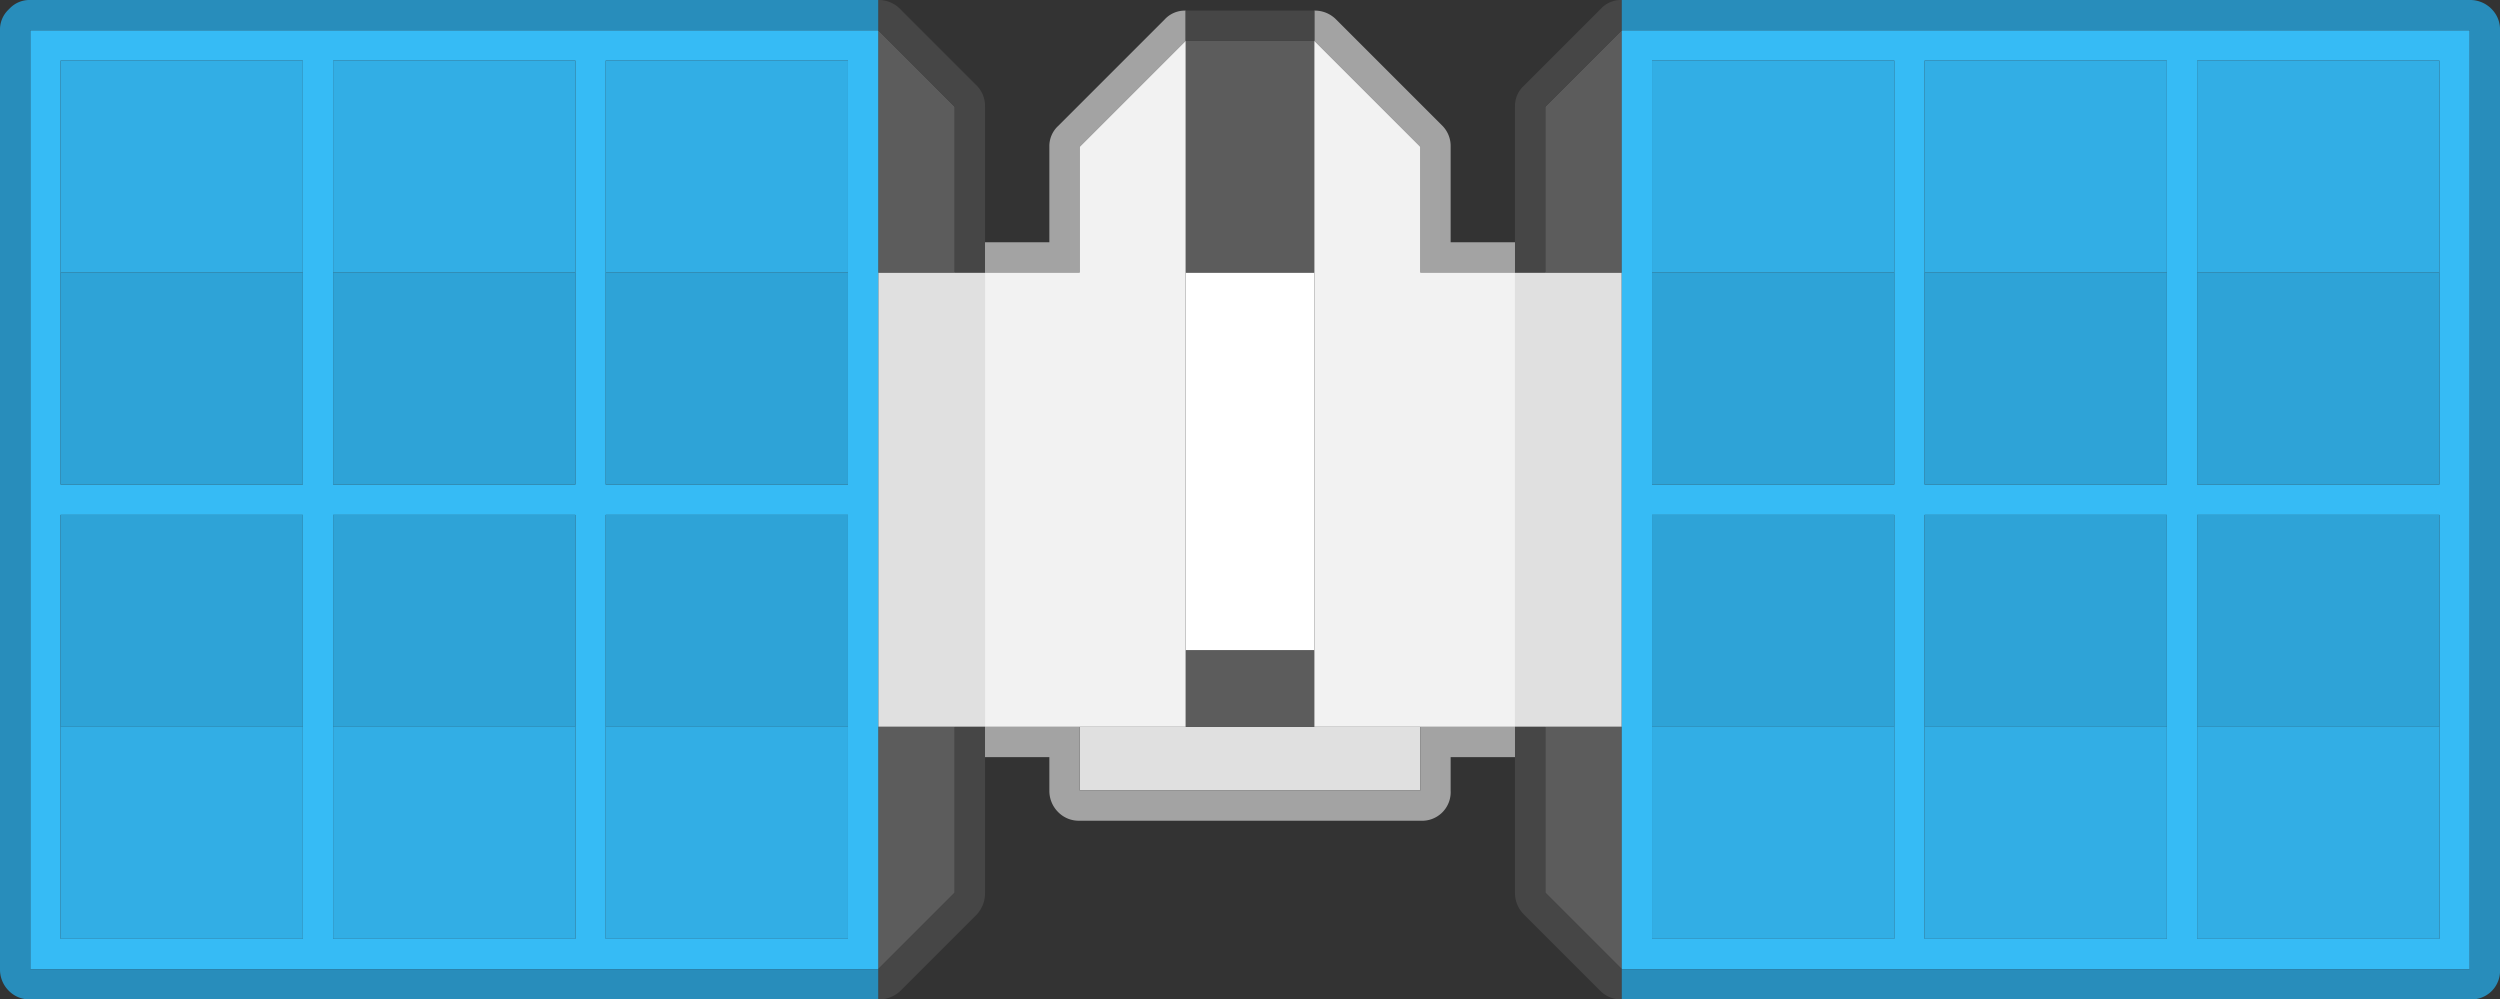 <svg xmlns="http://www.w3.org/2000/svg" width="100%" height="100%" viewBox="0 0 165.1 66">
  <rect x="0" y="0" width="165.1" height="66" fill="#333333" stroke="none"/>
  <defs>
    <style>
      .cls-1 {
        fill: #fff;
      }

      .cls-2 {
        fill: #e0e0e0;
      }

      .cls-3 {
        fill: #5c5c5c;
      }

      .cls-4 {
        fill: #36bbf5;
      }

      .cls-5 {
        fill: #2ea3d7;
      }

      .cls-6 {
        fill: #32aee5;
      }

      .cls-7 {
        fill: #a3a3a3;
      }

      .cls-8 {
        fill: #464646;
      }

      .cls-9 {
        fill: #f2f2f2;
      }

      .cls-10 {
        fill: #288dbb;
      }
    </style>
  </defs>
  <g id="big_blue_sat" data-name="big blue sat" transform="translate(-750.95 -676)">
    <g id="Group_198" data-name="Group 198">
      <path id="Path_1582" data-name="Path 1582" class="cls-1" d="M837.75,718.95V694h-8.5v24.95Z"/>
      <path id="Path_1583" data-name="Path 1583" class="cls-2" d="M829.25,724h-7v4.2h22.5V724h-15.5M853,694h-2v30h7.05V694H853m-44.05,0v30H816V694h-7.05Z"/>
      <path id="Path_1584" data-name="Path 1584" class="cls-3" d="M829.25,718.95V724h8.5v-5.05h-8.5m28.8,5.05H853v10.95l5.05,5.05V724m0-46L853,683.05V694h5.05V678m-20.3.7h-8.5V694h8.5V678.7m-28.8-.7v16H814V683.05L808.95,678m0,46v16l5.05-5.05V724Z"/>
      <path id="Path_1585" data-name="Path 1585" class="cls-4" d="M858.05,724v16h56V678h-56v46m38-44h16v28h-16V680m-36,0h16v28h-16V680m18,28V680h16v28h-16m-18,30V710h16v28h-16m18,0V710h16v28h-16m18,0V710h16v28h-16m-87.1-60h-56v62h56V678m-36,2h16v28h-16V680m18,0h16v28h-16V680m-36,0h16v28h-16V680m36,30h16v28h-16V710m-18,0h16v28h-16V710m-2,14v14h-16V710h16Z"/>
      <path id="Path_1586" data-name="Path 1586" class="cls-5" d="M896.05,724h16V710h-16v14m-18-14v14h16V710h-16m-18,14h16V710h-16v14m18-30v14h16V694h-16m-2,14V694h-16v14h16m36,0V694h-16v14h16m-141.1,16V710h-16v14h16m18-14h-16v14h16V710m18,0h-16v14h16V710m-36-2V694h-16v14h16m36-14h-16v14h16V694m-34,0v14h16V694Z"/>
      <path id="Path_1587" data-name="Path 1587" class="cls-6" d="M896.05,724v14h16V724h-16m-18,0v14h16V724h-16m-18,0v14h16V724h-16m18-30h16V680h-16v14m-2-14h-16v14h16V680m36,0h-16v14h16V680m-141.1,58V724h-16v14h16m18,0V724h-16v14h16m18,0V724h-16v14h16m-36-58h-16v14h16V680m36,0h-16v14h16V680m-18,0h-16v14h16Z"/>
      <path id="Path_1588" data-name="Path 1588" class="cls-7" d="M851,726v-2h-6.25v4.2h-22.5V724H816v2h4.25v2.2a1.976,1.976,0,0,0,.6,1.45,1.9,1.9,0,0,0,1.4.55h22.5a1.89,1.89,0,0,0,2-2V726H851m-11.8-48.7a1.976,1.976,0,0,0-1.45-.6v2l7,7V694H851v-2h-4.25v-6.3a1.9,1.9,0,0,0-.55-1.4l-7-7m-9.95,1.4v-2a1.816,1.816,0,0,0-1.4.6l-7,7a1.816,1.816,0,0,0-.6,1.4V692H816v2h6.25v-8.3Z"/>
      <path id="Path_1589" data-name="Path 1589" class="cls-8" d="M853,724h-2v10.95a1.976,1.976,0,0,0,.6,1.45l5.05,5.05a1.9,1.9,0,0,0,1.4.55v-2L853,734.95V724m-2-40.95V694h2V683.05l5.05-5.05v-2a1.816,1.816,0,0,0-1.4.6l-5.05,5.05a1.816,1.816,0,0,0-.6,1.4m-21.75-6.35v2h8.5v-2h-8.5M808.95,740v2a2.07,2.07,0,0,0,1.45-.55l5.05-5.05a2.07,2.07,0,0,0,.55-1.45V724h-2v10.95L808.95,740m0-64v2l5.05,5.05V694h2V683.05a1.9,1.9,0,0,0-.55-1.4l-5.05-5.05A1.976,1.976,0,0,0,808.95,676Z"/>
      <path id="Path_1590" data-name="Path 1590" class="cls-9" d="M844.75,685.7l-7-7V724H851V694h-6.25v-8.3m-15.5-7-7,7V694H816v30h13.25V678.7Z"/>
      <path id="Path_1591" data-name="Path 1591" class="cls-10" d="M915.5,676.6a1.976,1.976,0,0,0-1.45-.6h-56v2h56v62h-56v2h56a1.89,1.89,0,0,0,2-2V678a1.9,1.9,0,0,0-.55-1.4m-163.95,0a1.816,1.816,0,0,0-.6,1.4v62a1.976,1.976,0,0,0,.6,1.45,1.9,1.9,0,0,0,1.4.55h56v-2h-56V678h56v-2h-56A1.816,1.816,0,0,0,751.55,676.6Z"/>
    </g>
  </g>
</svg>
